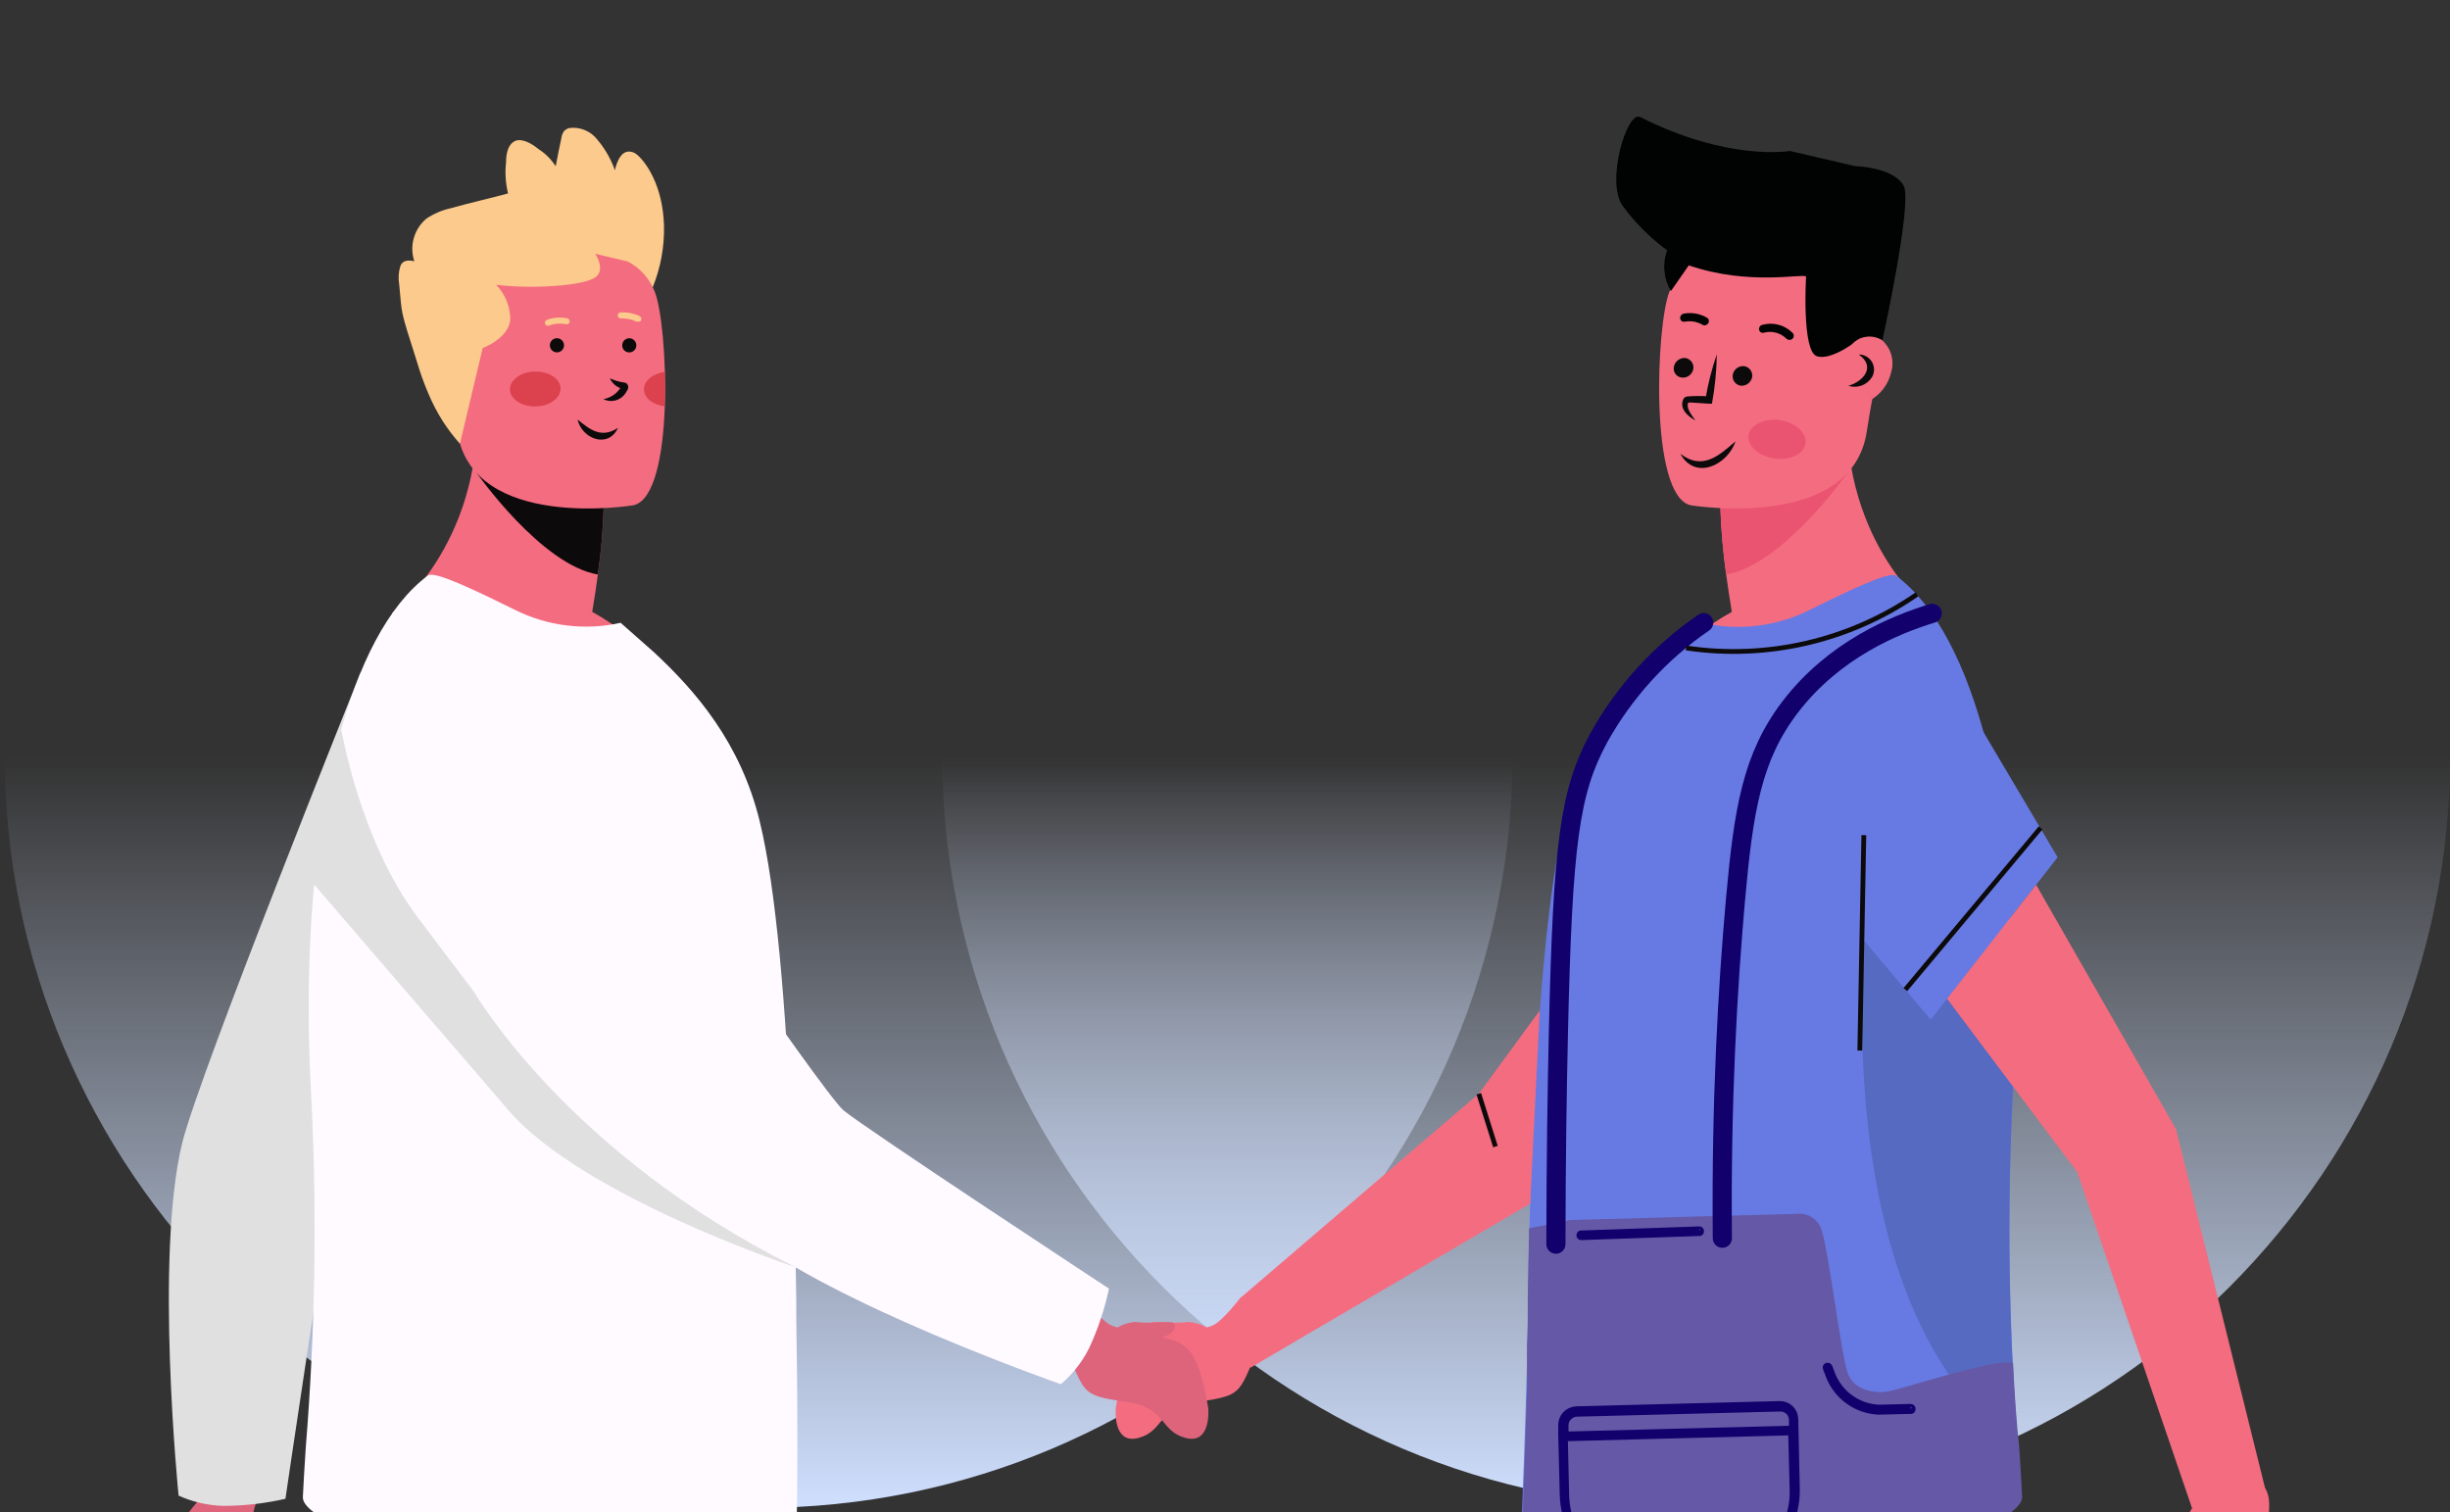 <svg width="358" height="221" viewBox="0 0 358 221" fill="none" xmlns="http://www.w3.org/2000/svg">
<rect x="0" y="0" width="358" height="221" fill="#333333" stroke="none"/>
<path d="M247.85 220.36C308.701 220.36 358.03 171.031 358.03 110.18C358.03 49.329 308.701 0 247.85 0C186.999 0 137.67 49.329 137.67 110.18C137.67 171.031 186.999 220.36 247.85 220.36Z" fill="url(#paint0_linear_168_924)"/>
<path d="M110.85 220.36C171.701 220.36 221.03 171.031 221.03 110.18C221.03 49.329 171.701 0 110.85 0C49.999 0 0.67 49.329 0.67 110.18C0.67 171.031 49.999 220.36 110.85 220.36Z" fill="url(#paint1_linear_168_924)"/>
<g clip-path="url(#clip0_168_924)">
<path d="M243.427 97.276C257.685 101.763 282.342 89.63 282.342 89.63C282.342 89.63 269.202 79.762 269.887 59.256L258.873 68.146L251.38 74.17C251.492 77.445 251.777 80.711 252.233 83.955C252.457 85.591 252.722 87.422 253.058 89.421C249.392 91.425 246.127 94.088 243.427 97.276Z" fill="#F46C80"/>
<path d="M222.238 229.705C222.65 230.072 223.182 230.276 223.733 230.278C229.087 230.278 246.001 233.214 259.21 231.858C270.392 230.781 280.177 227.497 290.772 222.744C292.17 222.115 295.413 220.396 295.343 218.816C295.273 217.237 295.119 214.623 294.91 211.464C293.527 194.371 293.265 177.207 294.127 160.08C294.351 156.045 294.472 152.052 294.491 148.101C294.603 118.747 288.774 92.887 277.074 84.137C276.068 83.424 269.931 86.415 264.298 89.197C259.535 91.553 254.109 92.209 248.922 91.056L244.002 95.417C238.005 101.009 231.421 108.543 228.626 120.033C226.193 129.817 224.768 147.444 223.985 165.713C223.621 174.002 223.342 182.347 223.258 190.273V190.552C223.258 191.335 223.258 192.202 223.258 192.985C222.895 213.253 221.874 229.356 222.238 229.705Z" fill="#677AE3"/>
<path d="M176.347 193.991L177.157 193.711C178.555 193.208 181.351 189.518 181.351 189.518L186.635 195.221L183 199.051C180.932 203.901 180.89 203.985 174.614 204.936C169.19 205.747 170.071 209.199 166.297 210.15C162.523 211.1 163.04 205.761 163.04 205.761C164.437 197.304 166.087 196.199 169.721 195.445C168.519 195.011 167.708 194.382 167.96 193.572C168.212 192.761 170.056 193.572 173.747 193.18C174.66 193.268 175.545 193.544 176.347 193.991Z" fill="#F46C80"/>
<path d="M251.381 74.17C251.493 77.445 251.777 80.711 252.234 83.955C260.537 82.557 269.944 69.124 269.944 69.124C266.367 68.008 262.592 67.669 258.873 68.132L251.381 74.17Z" fill="#EA5471"/>
<path d="M247.034 73.835C247.034 73.835 270.574 77.749 272.782 63.044C274.991 48.339 279.52 38.96 264.577 35.843C249.634 32.725 245.874 37.883 243.945 42.608C242.016 47.333 240.954 72.437 247.034 73.835Z" fill="#F46C80"/>
<path d="M294.865 211.422C293.495 194.329 293.238 177.164 294.096 160.038C294.32 156.012 294.446 152.001 294.459 148.059C289.581 136.233 285.597 127.651 285.597 127.651H273.296C273.296 127.651 264.295 189.168 294.865 211.422Z" fill="#566AC1"/>
<path d="M320.935 219.543V218.676C320.824 217.279 318.14 213.546 318.14 213.546L325.045 209.954L327.771 214.483C331.894 217.768 331.964 217.824 331.223 224.114C330.566 229.551 334.131 229.621 334.019 233.521C333.907 237.421 328.917 235.492 328.917 235.492C321.145 231.844 320.53 230.013 320.74 226.308C320.013 227.357 319.188 227.958 318.475 227.511C317.762 227.063 319.09 225.512 319.636 221.821C319.913 220.983 320.355 220.209 320.935 219.543Z" fill="#F46C80"/>
<path d="M37.082 222.52C37.082 222.241 37.081 221.947 36.984 221.654C36.858 220.256 38.955 216.062 38.955 216.062L31.56 213.672L29.617 218.592C26.095 222.506 25.969 223.331 25.424 228.81C24.879 234.29 25.969 233.479 27.506 234.108C29.145 234.767 30.845 235.263 32.581 235.59C34.151 235.9 35.776 235.769 37.277 235.212C39.22 234.443 39.472 233.423 39.22 232.039C39.192 231.858 39.206 231.672 39.26 231.497C39.313 231.321 39.406 231.16 39.532 231.025C39.657 230.891 39.811 230.787 39.982 230.72C40.153 230.654 40.337 230.627 40.52 230.642C40.671 230.637 40.816 230.578 40.926 230.474C41.471 229.971 39.933 228.028 38.787 224.477C38.357 223.716 37.777 223.05 37.082 222.52Z" fill="#DD647B"/>
<path d="M32.525 220.06C35.616 220.068 38.697 219.721 41.709 219.026C41.709 219.026 47.901 176.812 48.949 172.898C49.998 168.984 79.505 119.474 79.505 119.474L52.681 98.311C52.681 98.311 29.1 156.935 26.64 166.971C22.558 183.535 26.095 218.564 26.095 218.564C28.12 219.478 30.305 219.986 32.525 220.06Z" fill="#E0E0E0"/>
<path d="M96.168 97.276C81.91 101.763 57.253 89.63 57.253 89.63C57.253 89.63 70.392 79.762 69.708 59.256L80.722 68.146L88.215 74.17C88.112 77.445 87.827 80.712 87.362 83.955C87.152 85.591 86.873 87.422 86.537 89.421C90.203 91.425 93.468 94.088 96.168 97.276Z" fill="#F46C80"/>
<path d="M88.213 74.17C88.11 77.445 87.826 80.712 87.361 83.955C79.072 82.557 69.664 69.124 69.664 69.124C73.237 68.008 77.007 67.669 80.721 68.132L88.213 74.17Z" fill="#0C0A0B"/>
<path d="M92.575 73.835C92.575 73.835 69.022 77.749 66.813 63.044C64.605 48.339 60.076 38.96 75.018 35.843C89.961 32.725 93.721 37.883 95.664 42.608C97.607 47.333 98.683 72.437 92.575 73.835Z" fill="#F46C80"/>
<path d="M116.061 229.705C115.646 230.068 115.116 230.271 114.565 230.278C109.211 230.195 93.598 233.172 80.403 231.816C69.22 230.74 59.435 227.455 48.826 222.702C47.428 222.073 44.185 220.354 44.255 218.774C44.325 217.195 44.479 214.581 44.688 211.422C46.072 194.33 46.333 177.165 45.471 160.038C45.248 156.003 45.126 152.01 45.108 148.059C44.996 118.705 50.825 92.846 62.538 84.095C63.531 83.382 69.667 86.374 75.314 89.155C80.076 91.516 85.503 92.172 90.69 91.014L95.625 95.376C101.621 100.967 108.205 108.501 111.001 119.991C113.419 129.776 114.845 147.402 115.641 165.672C115.991 173.961 116.284 182.305 116.354 190.231V190.511C116.354 191.293 116.354 192.16 116.354 192.943C116.704 213.253 116.424 229.384 116.061 229.705Z" fill="#FFFAFF"/>
<path d="M163.263 193.991L162.439 193.711C161.041 193.208 158.245 189.518 158.245 189.518L152.947 195.221L156.582 199.051C158.65 203.901 158.692 203.985 164.969 204.936C170.392 205.747 169.512 209.199 173.286 210.15C177.06 211.1 176.556 205.761 176.556 205.761C175.089 197.304 173.495 196.199 169.861 195.445C171.063 195.011 171.874 194.382 171.622 193.572C171.371 192.761 169.526 193.572 165.835 193.18C164.931 193.269 164.055 193.545 163.263 193.991Z" fill="#DD647B"/>
<path d="M159.111 197.08C160.42 194.28 161.405 191.34 162.046 188.316C162.046 188.316 126.402 164.889 123.271 162.275C120.14 159.661 87.739 111.953 87.739 111.953L49.76 115.084C49.76 115.084 100.403 173.541 108.468 180.013C121.775 190.706 155.015 202.28 155.015 202.28C156.711 200.834 158.103 199.067 159.111 197.08Z" fill="#FFFAFF"/>
<path d="M116.282 185.199C116.282 185.199 85.237 174.925 74.348 162.303C63.459 149.68 43.149 126.057 43.149 126.057L43.344 125.275C44.913 118.879 47.104 112.652 49.886 106.684C49.886 106.684 52.598 122.786 60.929 133.913L69.316 145.026C69.316 145.026 82.93 168.593 116.282 185.199Z" fill="#E0E0E0"/>
<path d="M91.697 38.205L86.972 37.086C86.972 37.086 88.468 39.239 87.126 40.427C85.477 41.825 77.621 42.244 72.505 41.629C73.779 42.934 74.513 44.671 74.56 46.494C74.56 49.359 70.534 50.869 70.534 50.869C69.416 55.528 68.307 60.188 67.207 64.847C66.288 63.819 65.451 62.721 64.705 61.562C63.878 60.255 63.163 58.88 62.566 57.453C61.952 56.007 61.419 54.528 60.973 53.021C58.289 44.635 58.806 46.144 58.331 41.559C58.172 40.654 58.234 39.724 58.513 38.848C58.848 38.009 59.673 37.981 60.539 38.177C60.175 37.079 60.15 35.898 60.467 34.786C60.783 33.674 61.427 32.683 62.315 31.942C63.389 31.223 64.588 30.711 65.851 30.433C68.647 29.636 71.442 29.035 74.238 28.266C73.875 26.785 73.776 25.253 73.945 23.737C73.945 22.563 74.182 21.179 75.175 20.648C76.167 20.117 77.649 20.928 78.655 21.766C79.678 22.414 80.546 23.277 81.199 24.296C81.465 22.899 81.744 21.501 82.024 20.201C82.065 19.828 82.2 19.473 82.415 19.166C82.629 18.937 82.907 18.776 83.212 18.705C83.99 18.609 84.78 18.721 85.501 19.027C86.223 19.334 86.851 19.826 87.322 20.452C88.422 21.762 89.279 23.258 89.852 24.869C90.131 23.64 90.704 22.158 91.921 22.144C92.38 22.159 92.818 22.343 93.151 22.661C94.297 23.639 96.841 26.994 97.023 32.921C97.104 36.026 96.543 39.115 95.373 41.993C94.607 40.353 93.312 39.019 91.697 38.205Z" fill="#FBCA8C"/>
<path d="M93.165 46.997H93.011C92.296 46.657 91.509 46.499 90.718 46.536C90.602 46.54 90.489 46.498 90.403 46.42C90.316 46.341 90.264 46.233 90.257 46.116C90.253 46.058 90.261 46 90.28 45.945C90.299 45.89 90.33 45.84 90.369 45.797C90.408 45.754 90.455 45.719 90.508 45.695C90.561 45.67 90.618 45.657 90.676 45.655C91.639 45.599 92.601 45.787 93.472 46.2C93.578 46.254 93.658 46.347 93.697 46.459C93.736 46.571 93.731 46.694 93.682 46.801C93.632 46.889 93.553 46.957 93.458 46.992C93.364 47.028 93.26 47.03 93.165 46.997Z" fill="#FBCA8C"/>
<path d="M80.025 47.612C79.94 47.606 79.859 47.574 79.792 47.522C79.725 47.47 79.674 47.399 79.647 47.319C79.609 47.209 79.614 47.089 79.661 46.983C79.707 46.877 79.793 46.792 79.899 46.745C80.826 46.395 81.834 46.313 82.806 46.508C82.871 46.51 82.935 46.526 82.993 46.555C83.051 46.584 83.102 46.625 83.143 46.675C83.183 46.726 83.212 46.785 83.228 46.848C83.243 46.911 83.245 46.976 83.233 47.04C83.221 47.104 83.195 47.164 83.156 47.217C83.119 47.269 83.07 47.313 83.013 47.345C82.957 47.377 82.894 47.396 82.829 47.401C82.764 47.406 82.699 47.397 82.638 47.375C81.829 47.213 80.99 47.285 80.22 47.584L80.025 47.612Z" fill="#FBCA8C"/>
<path d="M82.413 50.548C82.395 50.752 82.317 50.946 82.189 51.106C82.061 51.266 81.889 51.384 81.694 51.446C81.498 51.508 81.289 51.51 81.092 51.452C80.896 51.395 80.721 51.281 80.589 51.124C80.458 50.967 80.376 50.774 80.354 50.57C80.332 50.367 80.371 50.161 80.466 49.98C80.561 49.798 80.707 49.649 80.887 49.551C81.067 49.453 81.272 49.411 81.476 49.429C81.748 49.454 82 49.586 82.175 49.795C82.351 50.005 82.436 50.275 82.413 50.548Z" fill="#0C0A0B"/>
<path d="M92.981 50.548C92.97 50.684 92.933 50.816 92.871 50.938C92.809 51.059 92.724 51.167 92.62 51.256C92.516 51.344 92.395 51.411 92.265 51.453C92.135 51.494 91.999 51.51 91.863 51.498C91.727 51.488 91.595 51.45 91.475 51.388C91.354 51.326 91.246 51.24 91.159 51.136C91.072 51.032 91.007 50.911 90.966 50.782C90.927 50.652 90.913 50.515 90.926 50.38C90.937 50.244 90.974 50.111 91.036 49.99C91.098 49.868 91.183 49.761 91.287 49.672C91.391 49.584 91.512 49.517 91.642 49.475C91.772 49.434 91.909 49.418 92.044 49.43C92.315 49.458 92.564 49.59 92.739 49.799C92.914 50.008 93.001 50.276 92.981 50.548Z" fill="#0C0A0B"/>
<path d="M89.194 55.314C89.774 55.587 90.391 55.775 91.025 55.873C91.249 55.879 91.464 55.958 91.64 56.097C91.745 56.235 91.802 56.405 91.802 56.579C91.802 56.753 91.745 56.923 91.64 57.061C91.569 57.201 91.49 57.337 91.402 57.467C91.061 57.983 90.543 58.355 89.945 58.515C89.348 58.675 88.712 58.61 88.159 58.333C88.656 58.243 89.13 58.058 89.557 57.788C90.031 57.482 90.428 57.071 90.717 56.586C90.829 56.418 90.717 56.586 90.871 56.796C90.492 56.686 90.14 56.498 89.838 56.242C89.537 55.987 89.294 55.67 89.124 55.314H89.194Z" fill="#0C0A0B"/>
<path d="M90.297 62.527C88.899 65.602 85.041 64.162 84.398 61.311C86.23 62.82 87.907 64.106 90.297 62.527Z" fill="#0C0A0B"/>
<path d="M81.911 56.782C81.911 58.18 80.303 59.368 78.262 59.396C76.222 59.424 74.544 58.333 74.516 56.922C74.488 55.51 76.124 54.336 78.164 54.294C80.205 54.252 81.911 55.37 81.911 56.782Z" fill="#DB424E"/>
<path d="M97.133 54.349C95.385 54.587 94.071 55.65 94.099 56.922C94.127 58.194 95.413 59.172 97.119 59.368C97.175 57.69 97.175 55.999 97.133 54.349Z" fill="#DB424E"/>
<path d="M181.351 189.588L216.1 159.814L224.991 147.681L223.593 175.889L182.665 199.904C182.204 196.507 181.784 193.04 181.351 189.588Z" fill="#F46C80"/>
<path d="M282.118 149.009L300.667 125.288L277.436 86.052L261.878 124.981L282.118 149.009Z" fill="#677AE3"/>
<path d="M320.279 220.326L303.533 171.291L284.509 145.948L297.523 129.3L317.959 165L331.154 218.173L320.279 220.326Z" fill="#F46C80"/>
<path d="M243.61 36.584C243.254 37.555 243.119 38.592 243.214 39.622C243.308 40.652 243.629 41.648 244.155 42.538L246.769 38.778C255.631 41.811 263.417 39.924 263.906 40.414C263.906 40.414 263.263 51.261 265.458 52.043C267.652 52.826 271.748 49.499 271.748 49.499C272.29 49.324 272.862 49.261 273.429 49.313C273.996 49.366 274.546 49.534 275.047 49.807C275.047 49.807 279.547 29.427 278.15 27.092C276.528 24.381 271.161 24.297 271.161 24.297L261.544 22.06C261.544 22.06 252.598 23.64 239.654 17.098C237.767 16.148 234.636 26.366 237.054 30.014C238.89 32.527 241.101 34.742 243.61 36.584Z" fill="#000302"/>
<path d="M267.61 58.04C268.36 58.611 269.249 58.972 270.186 59.085C271.122 59.198 272.071 59.059 272.936 58.683C273.815 58.251 274.584 57.623 275.182 56.848C275.781 56.072 276.193 55.17 276.388 54.21C276.597 53.402 276.577 52.551 276.33 51.754C276.083 50.957 275.619 50.244 274.99 49.695C274.261 49.248 273.393 49.086 272.551 49.241C271.71 49.396 270.956 49.856 270.434 50.534L267.61 58.04Z" fill="#F46C80"/>
<path d="M270.097 56.377C272.305 55.733 274.137 53.581 271.607 51.806C271.974 51.802 272.336 51.889 272.661 52.061C272.985 52.232 273.262 52.482 273.466 52.787C273.67 53.092 273.795 53.444 273.829 53.809C273.863 54.175 273.805 54.543 273.661 54.881C273.342 55.514 272.808 56.012 272.155 56.286C271.502 56.56 270.772 56.592 270.097 56.377Z" fill="#0C0A0B"/>
<path d="M247.426 53.944C247.351 54.327 247.133 54.668 246.817 54.896C246.5 55.125 246.108 55.224 245.721 55.174C245.536 55.152 245.358 55.091 245.198 54.994C245.039 54.898 244.902 54.769 244.796 54.616C244.69 54.462 244.618 54.288 244.585 54.105C244.552 53.922 244.558 53.733 244.602 53.553C244.683 53.173 244.903 52.836 245.218 52.609C245.533 52.382 245.922 52.279 246.308 52.323C246.671 52.391 246.992 52.599 247.201 52.903C247.411 53.207 247.491 53.581 247.426 53.944Z" fill="#0C0A0B"/>
<path d="M256.022 55.132C255.942 55.513 255.722 55.849 255.407 56.076C255.092 56.304 254.703 56.406 254.317 56.362C253.954 56.294 253.633 56.086 253.424 55.782C253.214 55.478 253.133 55.104 253.199 54.741C253.274 54.361 253.49 54.022 253.803 53.794C254.117 53.566 254.505 53.465 254.89 53.511C255.071 53.543 255.244 53.61 255.399 53.709C255.553 53.808 255.687 53.936 255.792 54.087C255.898 54.238 255.972 54.407 256.011 54.587C256.051 54.766 256.055 54.952 256.022 55.132Z" fill="#0C0A0B"/>
<path d="M261.474 49.667C261.56 49.674 261.646 49.661 261.726 49.63C261.806 49.598 261.878 49.549 261.936 49.485C261.992 49.431 262.036 49.365 262.066 49.293C262.096 49.221 262.112 49.144 262.112 49.066C262.112 48.988 262.096 48.91 262.066 48.838C262.036 48.766 261.992 48.701 261.936 48.646C261.368 48.074 260.659 47.664 259.88 47.457C259.101 47.251 258.281 47.256 257.505 47.472C257.35 47.512 257.216 47.609 257.13 47.745C257.044 47.88 257.014 48.042 257.043 48.199C257.06 48.274 257.091 48.344 257.135 48.406C257.18 48.468 257.237 48.521 257.302 48.56C257.368 48.599 257.44 48.625 257.516 48.635C257.592 48.645 257.669 48.639 257.742 48.618C258.321 48.462 258.931 48.462 259.51 48.616C260.089 48.771 260.617 49.075 261.041 49.499C261.159 49.608 261.314 49.668 261.474 49.667Z" fill="#000302"/>
<path d="M249.034 47.542C249.146 47.546 249.258 47.52 249.358 47.469C249.458 47.418 249.544 47.342 249.607 47.249C249.651 47.185 249.681 47.113 249.697 47.038C249.712 46.962 249.712 46.883 249.696 46.808C249.681 46.732 249.65 46.66 249.606 46.597C249.561 46.533 249.505 46.479 249.439 46.438C248.414 45.828 247.201 45.614 246.029 45.837C245.87 45.868 245.73 45.957 245.634 46.086C245.538 46.215 245.495 46.376 245.512 46.536C245.52 46.612 245.543 46.686 245.582 46.752C245.62 46.818 245.672 46.875 245.734 46.92C245.796 46.965 245.867 46.996 245.941 47.012C246.016 47.028 246.094 47.027 246.168 47.011C247.061 46.843 247.984 47.002 248.769 47.459C248.846 47.513 248.939 47.543 249.034 47.542Z" fill="#000302"/>
<path d="M255.547 63.365C255.142 64.875 256.652 66.483 258.93 66.944C261.208 67.405 263.375 66.552 263.781 65.029C264.186 63.505 262.662 61.912 260.398 61.45C258.133 60.989 255.953 61.968 255.547 63.365Z" fill="#EA5471"/>
<path d="M245.552 66.329C248.767 68.761 251.143 66.636 253.603 64.484C252.443 67.964 247.705 70.257 245.552 66.329Z" fill="#0C0A0B"/>
<path d="M247.761 61.451C246.643 60.864 245.217 59.648 246.055 58.18C246.215 58.021 246.431 57.931 246.657 57.928C247.69 57.852 248.727 57.852 249.76 57.928L249.201 58.361C249.568 56.124 250.125 53.922 250.864 51.778C250.831 54.203 250.593 56.62 250.151 59.005C249.355 59.005 247.915 58.851 247.118 58.823H246.601C246.685 58.823 246.81 58.697 246.796 58.683C246.181 59.494 247.23 60.696 247.761 61.479V61.451Z" fill="#0C0A0B"/>
<path d="M294.153 199.191C292.308 198.338 278.777 202.671 276.289 203.258C274.332 203.734 270.921 203.37 269.971 200.589C269.02 197.807 267.175 182.725 266.224 179.901C266.052 179.22 265.67 178.61 265.134 178.156C264.598 177.703 263.933 177.428 263.233 177.371L246.459 177.818L229.406 178.293L223.423 179.51C223.423 179.789 223.423 180.069 223.423 180.348C223.367 183.414 223.307 186.485 223.242 189.56C223.242 189.77 223.242 189.993 223.242 190.203V190.482C223.249 190.575 223.249 190.669 223.242 190.762C223.242 192.705 223.242 194.648 223.13 196.591V198.66V198.771C223.13 198.911 223.13 199.065 223.13 199.219V201.232V201.763C223.13 202.797 223.13 203.831 223.06 204.824V205.048C222.906 210.807 222.711 215.895 222.557 219.92L222.487 224.198L222.375 229.635L223.647 230.194H223.871C229.224 230.194 246.138 233.13 259.347 231.774C270.53 230.697 280.314 227.413 290.91 222.66C292.308 222.031 295.55 220.312 295.481 218.732C295.411 217.153 295.257 214.539 295.047 211.38C294.67 208.025 294.376 203.902 294.153 199.191Z" fill="#6558A6"/>
<path d="M248.949 90.986C242.577 95.351 237.313 101.143 233.573 107.9C229.379 115.714 228.345 123.108 227.716 150.952C227.534 159.06 227.367 169.543 227.353 181.816" stroke="#12006C" stroke-width="2.796" stroke-miterlimit="10" stroke-linecap="round"/>
<path d="M282.342 89.63C276.933 91.28 268.029 94.914 261.599 103.301C256.008 110.625 254.764 118.327 253.576 131.676C252.471 144.145 251.479 160.849 251.674 180.949" stroke="#12006C" stroke-width="2.796" stroke-miterlimit="10" stroke-linecap="round"/>
<path d="M251.282 230.39C250.933 230.417 250.582 230.417 250.233 230.39L241.287 230.614C239.65 230.664 238.018 230.391 236.486 229.811C234.954 229.23 233.552 228.353 232.359 227.23C231.166 226.107 230.206 224.761 229.534 223.266C228.861 221.772 228.49 220.16 228.442 218.523L228.218 209.828V208.277C228.21 207.991 228.259 207.707 228.362 207.441C228.466 207.174 228.621 206.931 228.819 206.725C229.214 206.318 229.748 206.073 230.314 206.04L260.032 205.271C260.314 205.262 260.595 205.309 260.859 205.408C261.123 205.508 261.365 205.659 261.57 205.853C261.775 206.047 261.94 206.279 262.055 206.537C262.17 206.794 262.233 207.072 262.241 207.354L262.464 217.614C262.515 220.744 261.397 223.779 259.329 226.129C257.261 228.478 254.392 229.973 251.282 230.32V230.39ZM250.191 230.069C251.786 230.038 253.358 229.688 254.815 229.039C256.273 228.391 257.585 227.458 258.676 226.295C259.784 225.166 260.653 223.826 261.229 222.353C261.806 220.881 262.078 219.307 262.031 217.726L261.821 209.227L228.567 210.094L228.763 218.607C228.865 221.809 230.231 224.84 232.563 227.038C234.894 229.236 238.001 230.421 241.203 230.334L250.191 230.069ZM228.679 209.73L261.933 208.864V207.466C261.918 207 261.721 206.559 261.384 206.237C261.046 205.915 260.596 205.739 260.13 205.747L230.412 206.502C229.948 206.519 229.508 206.714 229.182 207.047C229.017 207.212 228.886 207.408 228.798 207.624C228.709 207.84 228.664 208.071 228.665 208.305L228.679 209.73ZM279.196 206.096L274.513 206.208C272.923 206.141 271.389 205.606 270.101 204.672C268.813 203.737 267.829 202.443 267.273 200.952C267.161 200.603 266.993 200.267 266.881 199.918C266.87 199.895 266.863 199.87 266.862 199.845C266.861 199.819 266.865 199.794 266.874 199.77C266.883 199.747 266.897 199.725 266.916 199.707C266.934 199.689 266.955 199.675 266.979 199.666C267.091 199.666 267.175 199.666 267.231 199.764C267.343 200.099 267.496 200.449 267.622 200.798C268.161 202.212 269.099 203.438 270.323 204.326C271.547 205.215 273.003 205.728 274.513 205.803L279.196 205.691C279.308 205.691 279.406 205.789 279.378 205.872C279.39 205.906 279.392 205.943 279.383 205.978C279.374 206.013 279.354 206.045 279.327 206.069C279.3 206.093 279.266 206.108 279.231 206.113C279.195 206.118 279.159 206.112 279.126 206.096H279.196ZM248.332 180.097L231.027 180.698C230.943 180.698 230.86 180.6 230.874 180.516C230.888 180.432 230.943 180.306 231.013 180.348L248.304 179.747C248.327 179.745 248.349 179.747 248.37 179.755C248.391 179.763 248.41 179.775 248.425 179.792C248.44 179.808 248.45 179.828 248.456 179.849C248.462 179.871 248.463 179.893 248.458 179.915C248.466 179.943 248.465 179.973 248.457 180C248.449 180.028 248.433 180.053 248.411 180.072C248.389 180.091 248.362 180.104 248.333 180.108C248.304 180.112 248.275 180.108 248.248 180.097H248.332Z" stroke="#12006C" stroke-width="1.048" stroke-miterlimit="10" stroke-linecap="round"/>
<path d="M216.086 159.842L218.518 167.558" stroke="#0C0A0B" stroke-width="0.699" stroke-miterlimit="10"/>
<path d="M298.178 120.983L278.413 144.62" stroke="#0C0A0B" stroke-width="0.699" stroke-miterlimit="10"/>
<path d="M272.348 122.046L271.761 153.524" stroke="#0C0A0B" stroke-width="0.699" stroke-miterlimit="10"/>
<path d="M246.377 94.69C258.206 96.456 270.264 93.658 280.106 86.863" stroke="#0C0A0B" stroke-width="0.699" stroke-miterlimit="10"/>
</g>
<defs>
<linearGradient id="paint0_linear_168_924" x1="248.29" y1="220.234" x2="248.29" y2="110.62" gradientUnits="userSpaceOnUse">
<stop stop-color="#CFDFFE"/>
<stop offset="1" stop-color="#D6E4FF" stop-opacity="0"/>
</linearGradient>
<linearGradient id="paint1_linear_168_924" x1="111.29" y1="220.234" x2="111.29" y2="110.62" gradientUnits="userSpaceOnUse">
<stop stop-color="#CFDFFE"/>
<stop offset="1" stop-color="#D6E4FF" stop-opacity="0"/>
</linearGradient>
<clipPath id="clip0_168_924">
<rect width="309.21" height="218.967" fill="white" transform="translate(24.67 17)"/>
</clipPath>
</defs>
</svg>
